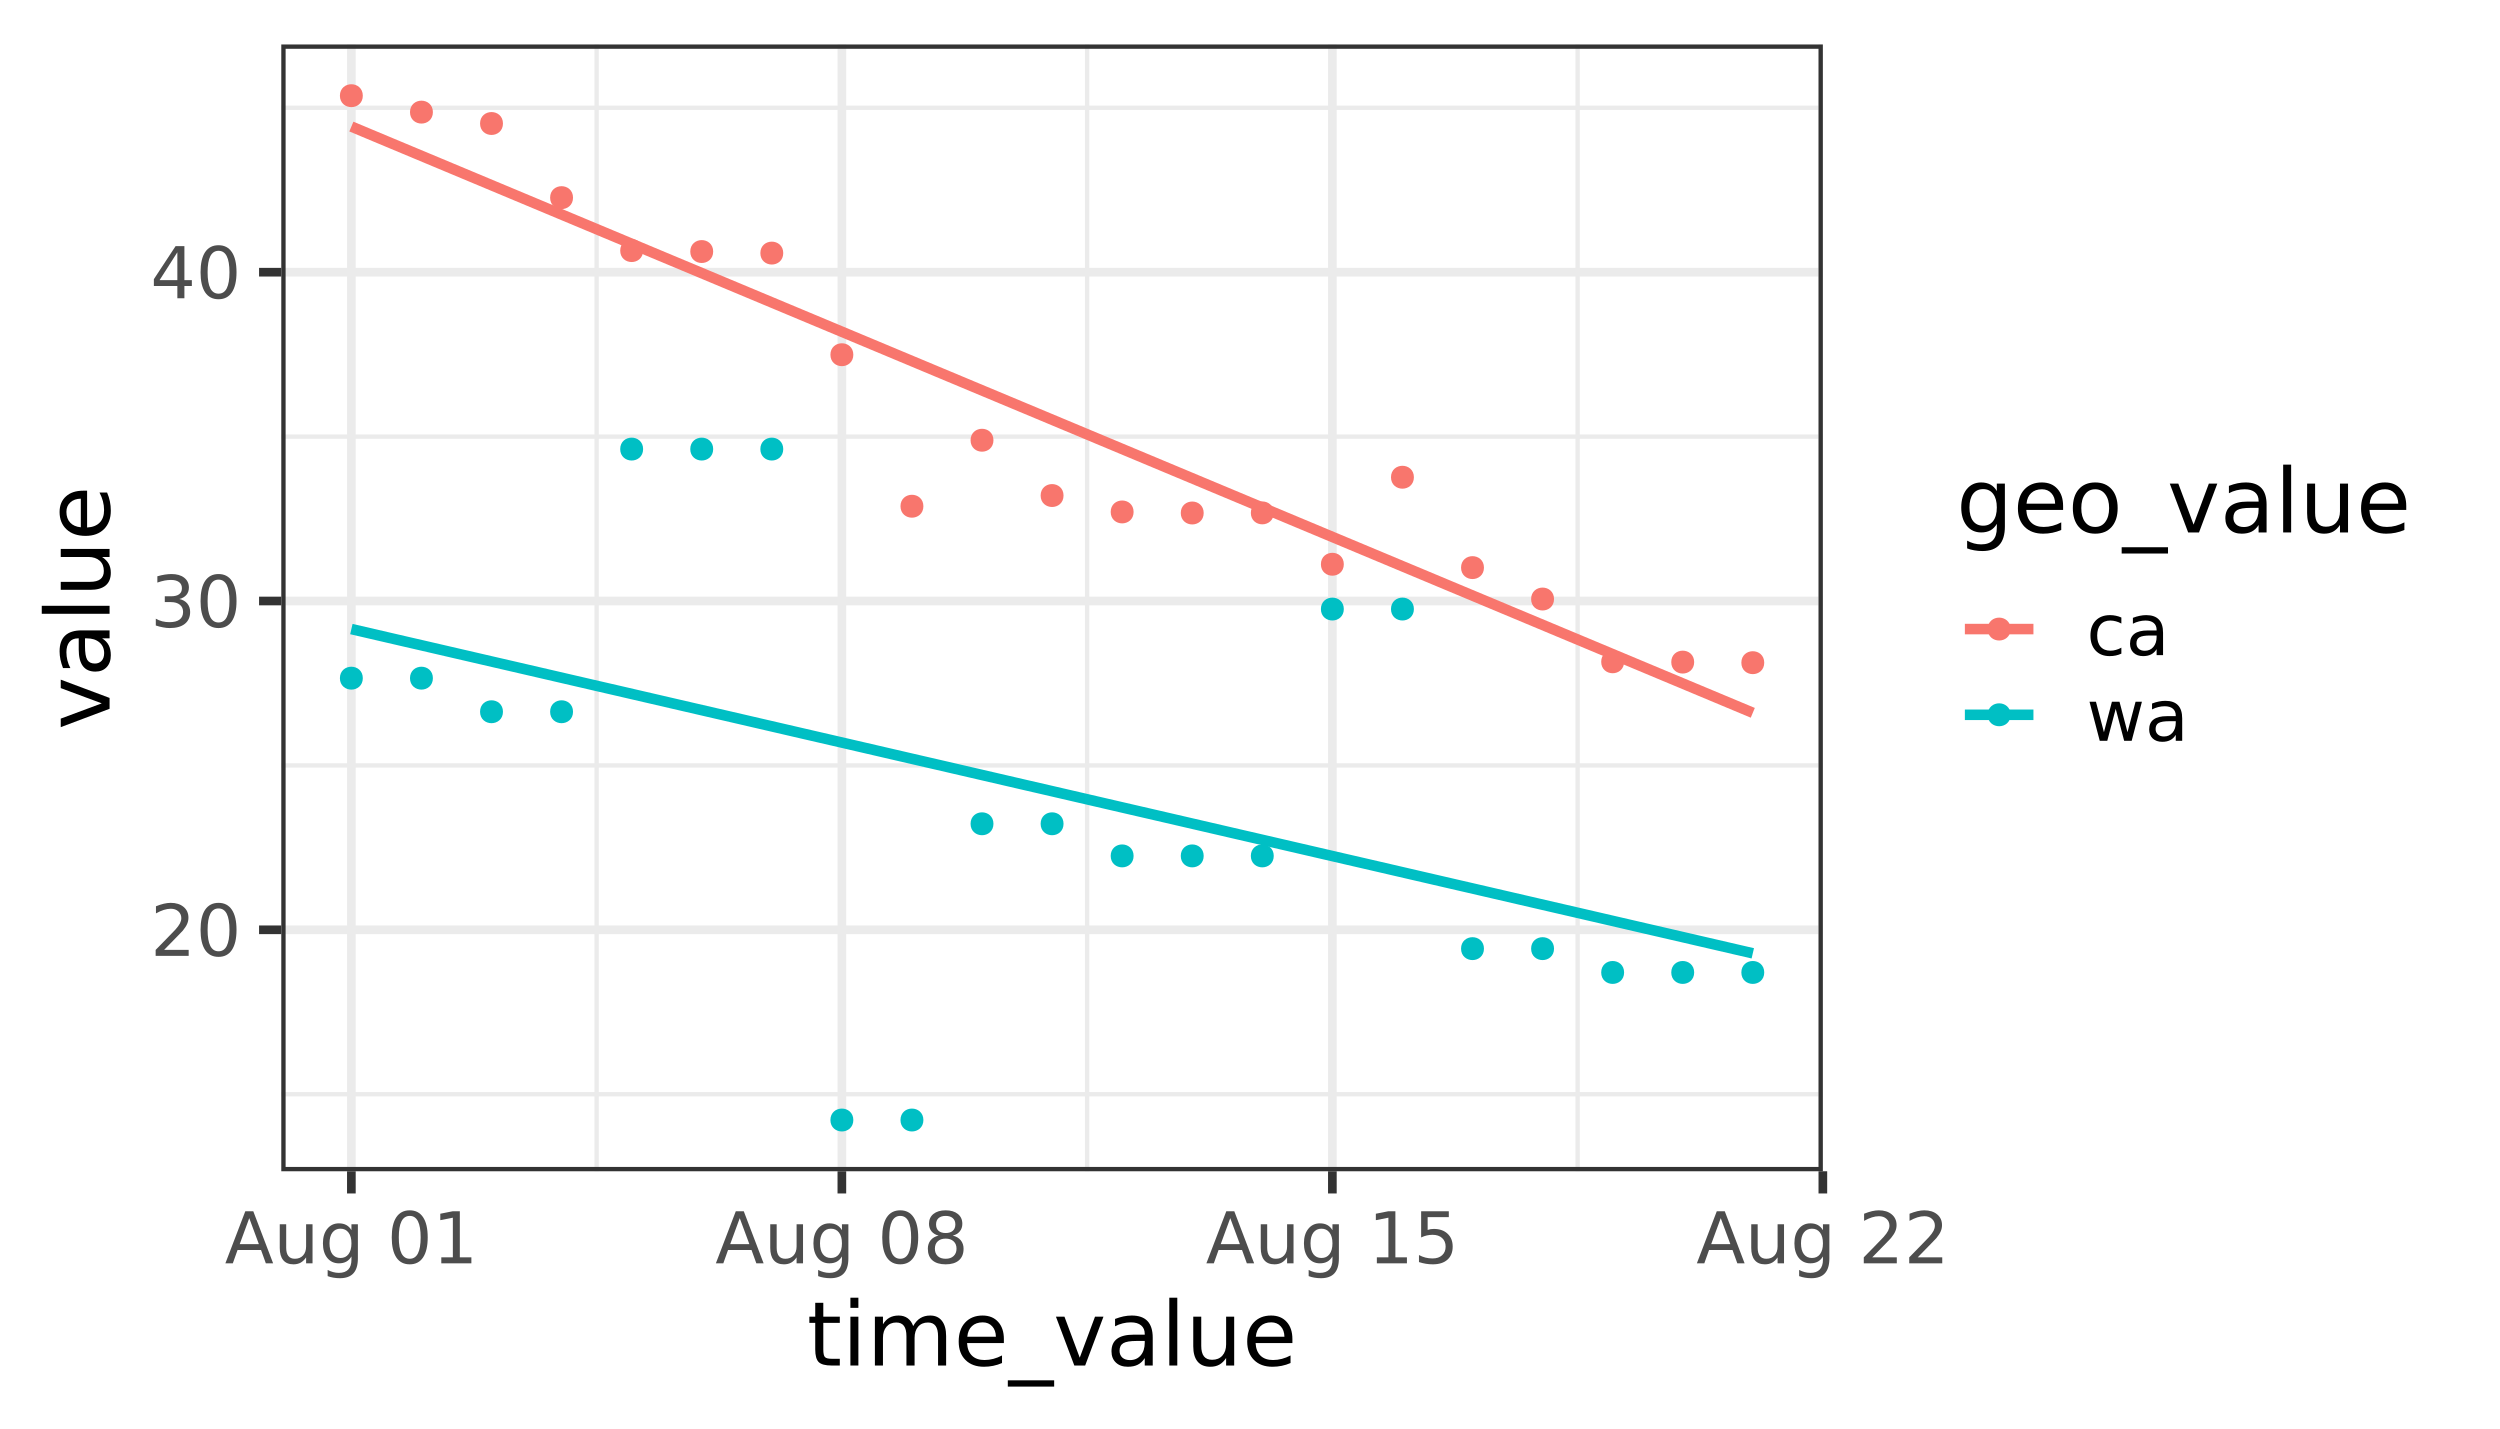 <?xml version="1.0" encoding="UTF-8"?>
<svg xmlns="http://www.w3.org/2000/svg" xmlns:xlink="http://www.w3.org/1999/xlink" width="504pt" height="288pt" viewBox="0 0 504 288" version="1.1">
<defs>
<g>
<symbol overflow="visible" id="glyph0-0">
<path style="stroke:none;" d="M 0.719 2.547 L 0.719 -10.156 L 7.922 -10.156 L 7.922 2.547 Z M 1.531 1.75 L 7.125 1.75 L 7.125 -9.344 L 1.531 -9.344 Z M 1.531 1.75 "/>
</symbol>
<symbol overflow="visible" id="glyph0-1">
<path style="stroke:none;" d="M 2.766 -1.203 L 7.719 -1.203 L 7.719 0 L 1.062 0 L 1.062 -1.203 C 1.594 -1.754 2.32 -2.5 3.25 -3.438 C 4.188 -4.383 4.773 -4.992 5.016 -5.266 C 5.473 -5.773 5.789 -6.207 5.969 -6.562 C 6.145 -6.914 6.234 -7.266 6.234 -7.609 C 6.234 -8.16 6.035 -8.613 5.641 -8.969 C 5.254 -9.32 4.75 -9.5 4.125 -9.5 C 3.676 -9.5 3.203 -9.422 2.703 -9.266 C 2.211 -9.109 1.688 -8.875 1.125 -8.562 L 1.125 -10 C 1.695 -10.227 2.227 -10.398 2.719 -10.516 C 3.219 -10.629 3.676 -10.688 4.094 -10.688 C 5.176 -10.688 6.039 -10.414 6.688 -9.875 C 7.344 -9.332 7.672 -8.609 7.672 -7.703 C 7.672 -7.266 7.586 -6.852 7.422 -6.469 C 7.266 -6.082 6.973 -5.625 6.547 -5.094 C 6.422 -4.957 6.047 -4.566 5.422 -3.922 C 4.797 -3.273 3.91 -2.367 2.766 -1.203 Z M 2.766 -1.203 "/>
</symbol>
<symbol overflow="visible" id="glyph0-2">
<path style="stroke:none;" d="M 4.578 -9.562 C 3.848 -9.562 3.297 -9.203 2.922 -8.484 C 2.555 -7.766 2.375 -6.68 2.375 -5.234 C 2.375 -3.797 2.555 -2.719 2.922 -2 C 3.297 -1.281 3.848 -0.922 4.578 -0.922 C 5.316 -0.922 5.867 -1.281 6.234 -2 C 6.598 -2.719 6.781 -3.797 6.781 -5.234 C 6.781 -6.68 6.598 -7.766 6.234 -8.484 C 5.867 -9.203 5.316 -9.562 4.578 -9.562 Z M 4.578 -10.688 C 5.754 -10.688 6.648 -10.223 7.266 -9.297 C 7.891 -8.367 8.203 -7.016 8.203 -5.234 C 8.203 -3.473 7.891 -2.125 7.266 -1.188 C 6.648 -0.258 5.754 0.203 4.578 0.203 C 3.398 0.203 2.5 -0.258 1.875 -1.188 C 1.258 -2.125 0.953 -3.473 0.953 -5.234 C 0.953 -7.016 1.258 -8.367 1.875 -9.297 C 2.5 -10.223 3.398 -10.688 4.578 -10.688 Z M 4.578 -10.688 "/>
</symbol>
<symbol overflow="visible" id="glyph0-3">
<path style="stroke:none;" d="M 5.844 -5.656 C 6.52 -5.508 7.051 -5.207 7.438 -4.75 C 7.82 -4.289 8.016 -3.723 8.016 -3.047 C 8.016 -2.016 7.656 -1.211 6.938 -0.641 C 6.227 -0.078 5.219 0.203 3.906 0.203 C 3.469 0.203 3.016 0.156 2.547 0.062 C 2.078 -0.02 1.594 -0.145 1.094 -0.312 L 1.094 -1.688 C 1.488 -1.457 1.922 -1.281 2.391 -1.156 C 2.859 -1.039 3.348 -0.984 3.859 -0.984 C 4.754 -0.984 5.43 -1.16 5.891 -1.516 C 6.359 -1.867 6.594 -2.379 6.594 -3.047 C 6.594 -3.672 6.375 -4.156 5.938 -4.5 C 5.508 -4.852 4.91 -5.031 4.141 -5.031 L 2.906 -5.031 L 2.906 -6.203 L 4.188 -6.203 C 4.883 -6.203 5.422 -6.336 5.797 -6.609 C 6.172 -6.891 6.359 -7.297 6.359 -7.828 C 6.359 -8.359 6.164 -8.77 5.781 -9.062 C 5.395 -9.352 4.848 -9.5 4.141 -9.5 C 3.742 -9.5 3.32 -9.457 2.875 -9.375 C 2.438 -9.289 1.945 -9.156 1.406 -8.969 L 1.406 -10.234 C 1.945 -10.391 2.453 -10.504 2.922 -10.578 C 3.398 -10.648 3.848 -10.688 4.266 -10.688 C 5.336 -10.688 6.188 -10.441 6.812 -9.953 C 7.445 -9.461 7.766 -8.801 7.766 -7.969 C 7.766 -7.383 7.598 -6.891 7.266 -6.484 C 6.93 -6.086 6.457 -5.812 5.844 -5.656 Z M 5.844 -5.656 "/>
</symbol>
<symbol overflow="visible" id="glyph0-4">
<path style="stroke:none;" d="M 5.438 -9.266 L 1.859 -3.656 L 5.438 -3.656 Z M 5.078 -10.5 L 6.859 -10.5 L 6.859 -3.656 L 8.359 -3.656 L 8.359 -2.469 L 6.859 -2.469 L 6.859 0 L 5.438 0 L 5.438 -2.469 L 0.703 -2.469 L 0.703 -3.844 Z M 5.078 -10.5 "/>
</symbol>
<symbol overflow="visible" id="glyph0-5">
<path style="stroke:none;" d="M 4.922 -9.109 L 3 -3.875 L 6.859 -3.875 Z M 4.125 -10.5 L 5.734 -10.5 L 9.734 0 L 8.266 0 L 7.297 -2.688 L 2.562 -2.688 L 1.609 0 L 0.109 0 Z M 4.125 -10.5 "/>
</symbol>
<symbol overflow="visible" id="glyph0-6">
<path style="stroke:none;" d="M 1.219 -3.109 L 1.219 -7.875 L 2.516 -7.875 L 2.516 -3.156 C 2.516 -2.414 2.66 -1.859 2.953 -1.484 C 3.242 -1.109 3.68 -0.922 4.266 -0.922 C 4.961 -0.922 5.516 -1.145 5.922 -1.594 C 6.328 -2.039 6.531 -2.645 6.531 -3.406 L 6.531 -7.875 L 7.828 -7.875 L 7.828 0 L 6.531 0 L 6.531 -1.203 C 6.219 -0.734 5.852 -0.379 5.438 -0.141 C 5.02 0.086 4.535 0.203 3.984 0.203 C 3.078 0.203 2.391 -0.078 1.922 -0.641 C 1.453 -1.203 1.219 -2.023 1.219 -3.109 Z M 1.219 -3.109 "/>
</symbol>
<symbol overflow="visible" id="glyph0-7">
<path style="stroke:none;" d="M 6.547 -4.031 C 6.547 -4.969 6.348 -5.691 5.953 -6.203 C 5.566 -6.723 5.023 -6.984 4.328 -6.984 C 3.641 -6.984 3.098 -6.723 2.703 -6.203 C 2.316 -5.691 2.125 -4.969 2.125 -4.031 C 2.125 -3.094 2.316 -2.363 2.703 -1.844 C 3.098 -1.332 3.641 -1.078 4.328 -1.078 C 5.023 -1.078 5.566 -1.332 5.953 -1.844 C 6.348 -2.363 6.547 -3.094 6.547 -4.031 Z M 7.844 -0.984 C 7.844 0.359 7.539 1.359 6.938 2.016 C 6.344 2.672 5.43 3 4.203 3 C 3.754 3 3.328 2.961 2.922 2.891 C 2.516 2.828 2.125 2.723 1.75 2.578 L 1.75 1.328 C 2.125 1.523 2.492 1.672 2.859 1.766 C 3.234 1.867 3.613 1.922 4 1.922 C 4.852 1.922 5.488 1.695 5.906 1.25 C 6.332 0.812 6.547 0.145 6.547 -0.75 L 6.547 -1.391 C 6.273 -0.922 5.93 -0.57 5.516 -0.344 C 5.098 -0.113 4.598 0 4.016 0 C 3.047 0 2.266 -0.363 1.672 -1.094 C 1.086 -1.832 0.797 -2.812 0.797 -4.031 C 0.797 -5.25 1.086 -6.223 1.672 -6.953 C 2.266 -7.691 3.047 -8.062 4.016 -8.062 C 4.598 -8.062 5.098 -7.945 5.516 -7.719 C 5.93 -7.488 6.273 -7.145 6.547 -6.688 L 6.547 -7.875 L 7.844 -7.875 Z M 7.844 -0.984 "/>
</symbol>
<symbol overflow="visible" id="glyph0-8">
<path style="stroke:none;" d=""/>
</symbol>
<symbol overflow="visible" id="glyph0-9">
<path style="stroke:none;" d="M 1.781 -1.203 L 4.109 -1.203 L 4.109 -9.203 L 1.578 -8.703 L 1.578 -10 L 4.094 -10.5 L 5.516 -10.5 L 5.516 -1.203 L 7.844 -1.203 L 7.844 0 L 1.781 0 Z M 1.781 -1.203 "/>
</symbol>
<symbol overflow="visible" id="glyph0-10">
<path style="stroke:none;" d="M 4.578 -4.984 C 3.898 -4.984 3.367 -4.801 2.984 -4.438 C 2.598 -4.082 2.406 -3.586 2.406 -2.953 C 2.406 -2.316 2.598 -1.816 2.984 -1.453 C 3.367 -1.098 3.898 -0.922 4.578 -0.922 C 5.254 -0.922 5.785 -1.102 6.172 -1.469 C 6.566 -1.832 6.766 -2.328 6.766 -2.953 C 6.766 -3.586 6.566 -4.082 6.172 -4.438 C 5.785 -4.801 5.254 -4.984 4.578 -4.984 Z M 3.156 -5.594 C 2.551 -5.738 2.078 -6.02 1.734 -6.438 C 1.391 -6.852 1.219 -7.363 1.219 -7.969 C 1.219 -8.812 1.516 -9.473 2.109 -9.953 C 2.711 -10.441 3.535 -10.688 4.578 -10.688 C 5.617 -10.688 6.438 -10.441 7.031 -9.953 C 7.633 -9.473 7.938 -8.812 7.938 -7.969 C 7.938 -7.363 7.766 -6.852 7.422 -6.438 C 7.086 -6.02 6.613 -5.738 6 -5.594 C 6.688 -5.438 7.223 -5.125 7.609 -4.656 C 7.992 -4.188 8.188 -3.617 8.188 -2.953 C 8.188 -1.93 7.875 -1.148 7.25 -0.609 C 6.625 -0.066 5.734 0.203 4.578 0.203 C 3.422 0.203 2.531 -0.066 1.906 -0.609 C 1.289 -1.148 0.984 -1.93 0.984 -2.953 C 0.984 -3.617 1.172 -4.188 1.547 -4.656 C 1.93 -5.125 2.469 -5.438 3.156 -5.594 Z M 2.641 -7.844 C 2.641 -7.289 2.805 -6.863 3.141 -6.562 C 3.484 -6.258 3.961 -6.109 4.578 -6.109 C 5.191 -6.109 5.672 -6.258 6.016 -6.562 C 6.359 -6.863 6.531 -7.289 6.531 -7.844 C 6.531 -8.383 6.359 -8.805 6.016 -9.109 C 5.672 -9.41 5.191 -9.562 4.578 -9.562 C 3.961 -9.562 3.484 -9.41 3.141 -9.109 C 2.805 -8.805 2.641 -8.383 2.641 -7.844 Z M 2.641 -7.844 "/>
</symbol>
<symbol overflow="visible" id="glyph0-11">
<path style="stroke:none;" d="M 1.547 -10.5 L 7.125 -10.5 L 7.125 -9.312 L 2.859 -9.312 L 2.859 -6.734 C 3.066 -6.805 3.27 -6.859 3.469 -6.891 C 3.676 -6.922 3.883 -6.938 4.094 -6.938 C 5.27 -6.938 6.195 -6.613 6.875 -5.969 C 7.562 -5.332 7.906 -4.469 7.906 -3.375 C 7.906 -2.238 7.551 -1.359 6.844 -0.734 C 6.145 -0.109 5.156 0.203 3.875 0.203 C 3.438 0.203 2.988 0.164 2.531 0.094 C 2.07 0.02 1.598 -0.094 1.109 -0.25 L 1.109 -1.672 C 1.535 -1.441 1.973 -1.27 2.422 -1.156 C 2.867 -1.039 3.344 -0.984 3.844 -0.984 C 4.656 -0.984 5.297 -1.195 5.766 -1.625 C 6.242 -2.051 6.484 -2.633 6.484 -3.375 C 6.484 -4.102 6.242 -4.68 5.766 -5.109 C 5.297 -5.535 4.656 -5.75 3.844 -5.75 C 3.469 -5.75 3.086 -5.707 2.703 -5.625 C 2.328 -5.539 1.941 -5.406 1.547 -5.219 Z M 1.547 -10.5 "/>
</symbol>
<symbol overflow="visible" id="glyph0-12">
<path style="stroke:none;" d="M 7.031 -7.578 L 7.031 -6.359 C 6.664 -6.566 6.297 -6.719 5.922 -6.812 C 5.555 -6.914 5.188 -6.969 4.812 -6.969 C 3.969 -6.969 3.312 -6.703 2.844 -6.172 C 2.383 -5.641 2.156 -4.895 2.156 -3.938 C 2.156 -2.969 2.383 -2.219 2.844 -1.688 C 3.312 -1.156 3.969 -0.891 4.812 -0.891 C 5.188 -0.891 5.555 -0.941 5.922 -1.047 C 6.297 -1.148 6.664 -1.301 7.031 -1.5 L 7.031 -0.297 C 6.664 -0.129 6.289 -0.004 5.906 0.078 C 5.52 0.16 5.109 0.203 4.672 0.203 C 3.484 0.203 2.539 -0.164 1.844 -0.906 C 1.145 -1.656 0.797 -2.664 0.797 -3.938 C 0.797 -5.219 1.145 -6.223 1.844 -6.953 C 2.551 -7.691 3.52 -8.062 4.75 -8.062 C 5.156 -8.062 5.547 -8.02 5.922 -7.938 C 6.305 -7.863 6.676 -7.742 7.031 -7.578 Z M 7.031 -7.578 "/>
</symbol>
<symbol overflow="visible" id="glyph0-13">
<path style="stroke:none;" d="M 4.938 -3.953 C 3.895 -3.953 3.172 -3.832 2.766 -3.594 C 2.359 -3.363 2.156 -2.957 2.156 -2.375 C 2.156 -1.914 2.305 -1.551 2.609 -1.281 C 2.91 -1.008 3.32 -0.875 3.844 -0.875 C 4.562 -0.875 5.133 -1.129 5.562 -1.641 C 6 -2.148 6.219 -2.828 6.219 -3.672 L 6.219 -3.953 Z M 7.516 -4.5 L 7.516 0 L 6.219 0 L 6.219 -1.203 C 5.926 -0.723 5.555 -0.367 5.109 -0.141 C 4.672 0.086 4.133 0.203 3.5 0.203 C 2.695 0.203 2.055 -0.02 1.578 -0.469 C 1.098 -0.926 0.859 -1.535 0.859 -2.297 C 0.859 -3.18 1.156 -3.848 1.75 -4.297 C 2.344 -4.742 3.227 -4.969 4.406 -4.969 L 6.219 -4.969 L 6.219 -5.094 C 6.219 -5.695 6.02 -6.16 5.625 -6.484 C 5.238 -6.805 4.691 -6.969 3.984 -6.969 C 3.535 -6.969 3.098 -6.91 2.672 -6.797 C 2.242 -6.691 1.832 -6.535 1.438 -6.328 L 1.438 -7.516 C 1.914 -7.703 2.375 -7.836 2.812 -7.922 C 3.258 -8.016 3.695 -8.062 4.125 -8.062 C 5.258 -8.062 6.109 -7.766 6.672 -7.172 C 7.234 -6.586 7.516 -5.695 7.516 -4.5 Z M 7.516 -4.5 "/>
</symbol>
<symbol overflow="visible" id="glyph0-14">
<path style="stroke:none;" d="M 0.609 -7.875 L 1.906 -7.875 L 3.516 -1.734 L 5.125 -7.875 L 6.656 -7.875 L 8.266 -1.734 L 9.891 -7.875 L 11.172 -7.875 L 9.109 0 L 7.594 0 L 5.891 -6.453 L 4.188 0 L 2.672 0 Z M 0.609 -7.875 "/>
</symbol>
<symbol overflow="visible" id="glyph1-0">
<path style="stroke:none;" d="M 0.891 3.188 L 0.891 -12.688 L 9.891 -12.688 L 9.891 3.188 Z M 1.906 2.188 L 8.891 2.188 L 8.891 -11.688 L 1.906 -11.688 Z M 1.906 2.188 "/>
</symbol>
<symbol overflow="visible" id="glyph1-1">
<path style="stroke:none;" d="M 3.297 -12.641 L 3.297 -9.844 L 6.625 -9.844 L 6.625 -8.594 L 3.297 -8.594 L 3.297 -3.25 C 3.297 -2.445 3.406 -1.93 3.625 -1.703 C 3.844 -1.473 4.289 -1.359 4.969 -1.359 L 6.625 -1.359 L 6.625 0 L 4.969 0 C 3.719 0 2.852 -0.227 2.375 -0.688 C 1.906 -1.156 1.672 -2.008 1.672 -3.25 L 1.672 -8.594 L 0.484 -8.594 L 0.484 -9.844 L 1.672 -9.844 L 1.672 -12.641 Z M 3.297 -12.641 "/>
</symbol>
<symbol overflow="visible" id="glyph1-2">
<path style="stroke:none;" d="M 1.703 -9.844 L 3.312 -9.844 L 3.312 0 L 1.703 0 Z M 1.703 -13.672 L 3.312 -13.672 L 3.312 -11.625 L 1.703 -11.625 Z M 1.703 -13.672 "/>
</symbol>
<symbol overflow="visible" id="glyph1-3">
<path style="stroke:none;" d="M 9.359 -7.953 C 9.766 -8.68 10.25 -9.219 10.812 -9.562 C 11.375 -9.906 12.035 -10.078 12.797 -10.078 C 13.816 -10.078 14.602 -9.719 15.156 -9 C 15.719 -8.281 16 -7.258 16 -5.938 L 16 0 L 14.375 0 L 14.375 -5.891 C 14.375 -6.828 14.207 -7.523 13.875 -7.984 C 13.539 -8.441 13.031 -8.672 12.344 -8.672 C 11.508 -8.672 10.848 -8.391 10.359 -7.828 C 9.879 -7.273 9.641 -6.52 9.641 -5.562 L 9.641 0 L 8 0 L 8 -5.891 C 8 -6.836 7.832 -7.535 7.5 -7.984 C 7.164 -8.441 6.648 -8.672 5.953 -8.672 C 5.129 -8.672 4.473 -8.391 3.984 -7.828 C 3.504 -7.273 3.266 -6.52 3.266 -5.562 L 3.266 0 L 1.641 0 L 1.641 -9.844 L 3.266 -9.844 L 3.266 -8.312 C 3.629 -8.914 4.066 -9.359 4.578 -9.641 C 5.098 -9.93 5.711 -10.078 6.422 -10.078 C 7.141 -10.078 7.75 -9.895 8.25 -9.531 C 8.75 -9.164 9.117 -8.641 9.359 -7.953 Z M 9.359 -7.953 "/>
</symbol>
<symbol overflow="visible" id="glyph1-4">
<path style="stroke:none;" d="M 10.109 -5.328 L 10.109 -4.531 L 2.688 -4.531 C 2.75 -3.414 3.082 -2.566 3.688 -1.984 C 4.289 -1.398 5.129 -1.109 6.203 -1.109 C 6.816 -1.109 7.414 -1.188 8 -1.344 C 8.582 -1.5 9.16 -1.727 9.734 -2.031 L 9.734 -0.5 C 9.16 -0.25 8.566 -0.062 7.953 0.062 C 7.348 0.188 6.727 0.25 6.094 0.25 C 4.531 0.25 3.289 -0.203 2.375 -1.109 C 1.457 -2.023 1 -3.266 1 -4.828 C 1 -6.441 1.43 -7.719 2.297 -8.656 C 3.172 -9.602 4.344 -10.078 5.812 -10.078 C 7.145 -10.078 8.191 -9.648 8.953 -8.797 C 9.723 -7.953 10.109 -6.797 10.109 -5.328 Z M 8.5 -5.797 C 8.488 -6.68 8.238 -7.383 7.75 -7.906 C 7.27 -8.438 6.633 -8.703 5.844 -8.703 C 4.938 -8.703 4.211 -8.445 3.672 -7.938 C 3.129 -7.438 2.816 -6.723 2.734 -5.797 Z M 8.5 -5.797 "/>
</symbol>
<symbol overflow="visible" id="glyph1-5">
<path style="stroke:none;" d="M 9.172 2.984 L 9.172 4.25 L -0.172 4.25 L -0.172 2.984 Z M 9.172 2.984 "/>
</symbol>
<symbol overflow="visible" id="glyph1-6">
<path style="stroke:none;" d="M 0.531 -9.844 L 2.25 -9.844 L 5.328 -1.578 L 8.406 -9.844 L 10.109 -9.844 L 6.422 0 L 4.234 0 Z M 0.531 -9.844 "/>
</symbol>
<symbol overflow="visible" id="glyph1-7">
<path style="stroke:none;" d="M 6.172 -4.953 C 4.859 -4.953 3.953 -4.801 3.453 -4.5 C 2.953 -4.195 2.703 -3.688 2.703 -2.969 C 2.703 -2.395 2.891 -1.938 3.266 -1.594 C 3.641 -1.258 4.156 -1.094 4.812 -1.094 C 5.707 -1.094 6.426 -1.41 6.969 -2.047 C 7.508 -2.68 7.781 -3.531 7.781 -4.594 L 7.781 -4.953 Z M 9.391 -5.609 L 9.391 0 L 7.781 0 L 7.781 -1.5 C 7.406 -0.895 6.941 -0.453 6.391 -0.172 C 5.848 0.109 5.176 0.25 4.375 0.25 C 3.363 0.25 2.562 -0.031 1.969 -0.594 C 1.375 -1.156 1.078 -1.91 1.078 -2.859 C 1.078 -3.973 1.445 -4.812 2.188 -5.375 C 2.938 -5.938 4.047 -6.219 5.516 -6.219 L 7.781 -6.219 L 7.781 -6.375 C 7.781 -7.113 7.535 -7.688 7.047 -8.094 C 6.555 -8.5 5.867 -8.703 4.984 -8.703 C 4.422 -8.703 3.875 -8.633 3.344 -8.5 C 2.812 -8.375 2.297 -8.176 1.797 -7.906 L 1.797 -9.391 C 2.391 -9.617 2.961 -9.789 3.516 -9.906 C 4.078 -10.02 4.625 -10.078 5.156 -10.078 C 6.57 -10.078 7.629 -9.707 8.328 -8.969 C 9.035 -8.227 9.391 -7.109 9.391 -5.609 Z M 9.391 -5.609 "/>
</symbol>
<symbol overflow="visible" id="glyph1-8">
<path style="stroke:none;" d="M 1.703 -13.672 L 3.312 -13.672 L 3.312 0 L 1.703 0 Z M 1.703 -13.672 "/>
</symbol>
<symbol overflow="visible" id="glyph1-9">
<path style="stroke:none;" d="M 1.531 -3.891 L 1.531 -9.844 L 3.141 -9.844 L 3.141 -3.953 C 3.141 -3.016 3.32 -2.312 3.688 -1.844 C 4.051 -1.383 4.598 -1.156 5.328 -1.156 C 6.203 -1.156 6.891 -1.43 7.391 -1.984 C 7.898 -2.547 8.156 -3.305 8.156 -4.266 L 8.156 -9.844 L 9.781 -9.844 L 9.781 0 L 8.156 0 L 8.156 -1.516 C 7.758 -0.91 7.301 -0.461 6.781 -0.172 C 6.27 0.109 5.672 0.25 4.984 0.25 C 3.848 0.25 2.988 -0.098 2.406 -0.797 C 1.82 -1.504 1.531 -2.535 1.531 -3.891 Z M 1.531 -3.891 "/>
</symbol>
<symbol overflow="visible" id="glyph1-10">
<path style="stroke:none;" d="M 8.172 -5.031 C 8.172 -6.207 7.926 -7.117 7.438 -7.766 C 6.957 -8.41 6.285 -8.734 5.422 -8.734 C 4.547 -8.734 3.863 -8.41 3.375 -7.766 C 2.895 -7.117 2.656 -6.207 2.656 -5.031 C 2.656 -3.863 2.895 -2.957 3.375 -2.312 C 3.863 -1.676 4.547 -1.359 5.422 -1.359 C 6.285 -1.359 6.957 -1.676 7.438 -2.312 C 7.926 -2.957 8.172 -3.863 8.172 -5.031 Z M 9.797 -1.219 C 9.797 0.457 9.422 1.703 8.672 2.516 C 7.93 3.336 6.789 3.75 5.25 3.75 C 4.688 3.75 4.148 3.703 3.641 3.609 C 3.141 3.523 2.656 3.395 2.188 3.219 L 2.188 1.656 C 2.656 1.914 3.117 2.102 3.578 2.219 C 4.047 2.344 4.52 2.406 5 2.406 C 6.062 2.406 6.852 2.129 7.375 1.578 C 7.906 1.023 8.172 0.188 8.172 -0.938 L 8.172 -1.734 C 7.836 -1.148 7.41 -0.711 6.891 -0.422 C 6.367 -0.141 5.742 0 5.016 0 C 3.805 0 2.832 -0.457 2.094 -1.375 C 1.363 -2.301 1 -3.52 1 -5.031 C 1 -6.562 1.363 -7.785 2.094 -8.703 C 2.832 -9.617 3.805 -10.078 5.016 -10.078 C 5.742 -10.078 6.367 -9.93 6.891 -9.641 C 7.41 -9.359 7.836 -8.926 8.172 -8.344 L 8.172 -9.844 L 9.797 -9.844 Z M 9.797 -1.219 "/>
</symbol>
<symbol overflow="visible" id="glyph1-11">
<path style="stroke:none;" d="M 5.516 -8.703 C 4.641 -8.703 3.953 -8.363 3.453 -7.688 C 2.953 -7.02 2.703 -6.094 2.703 -4.906 C 2.703 -3.727 2.953 -2.801 3.453 -2.125 C 3.953 -1.445 4.641 -1.109 5.516 -1.109 C 6.367 -1.109 7.047 -1.445 7.547 -2.125 C 8.055 -2.812 8.312 -3.738 8.312 -4.906 C 8.312 -6.07 8.055 -6.992 7.547 -7.672 C 7.047 -8.359 6.367 -8.703 5.516 -8.703 Z M 5.516 -10.078 C 6.922 -10.078 8.023 -9.617 8.828 -8.703 C 9.629 -7.797 10.031 -6.531 10.031 -4.906 C 10.031 -3.301 9.629 -2.039 8.828 -1.125 C 8.023 -0.207 6.922 0.25 5.516 0.25 C 4.098 0.25 2.988 -0.207 2.188 -1.125 C 1.395 -2.039 1 -3.301 1 -4.906 C 1 -6.531 1.395 -7.797 2.188 -8.703 C 2.988 -9.617 4.098 -10.078 5.516 -10.078 Z M 5.516 -10.078 "/>
</symbol>
<symbol overflow="visible" id="glyph2-0">
<path style="stroke:none;" d="M 3.188 -0.891 L -12.688 -0.891 L -12.688 -9.891 L 3.188 -9.891 Z M 2.188 -1.906 L 2.188 -8.891 L -11.688 -8.891 L -11.688 -1.906 Z M 2.188 -1.906 "/>
</symbol>
<symbol overflow="visible" id="glyph2-1">
<path style="stroke:none;" d="M -9.844 -0.531 L -9.844 -2.25 L -1.578 -5.328 L -9.844 -8.406 L -9.844 -10.109 L 0 -6.422 L 0 -4.234 Z M -9.844 -0.531 "/>
</symbol>
<symbol overflow="visible" id="glyph2-2">
<path style="stroke:none;" d="M -4.953 -6.172 C -4.953 -4.859 -4.801 -3.953 -4.5 -3.453 C -4.195 -2.953 -3.688 -2.703 -2.969 -2.703 C -2.395 -2.703 -1.938 -2.891 -1.594 -3.266 C -1.258 -3.641 -1.094 -4.156 -1.094 -4.812 C -1.094 -5.707 -1.41 -6.426 -2.047 -6.969 C -2.68 -7.508 -3.531 -7.781 -4.594 -7.781 L -4.953 -7.781 Z M -5.609 -9.391 L 0 -9.391 L 0 -7.781 L -1.5 -7.781 C -0.895 -7.406 -0.453 -6.941 -0.172 -6.391 C 0.109 -5.848 0.25 -5.176 0.25 -4.375 C 0.25 -3.363 -0.031 -2.562 -0.594 -1.969 C -1.156 -1.375 -1.91 -1.078 -2.859 -1.078 C -3.973 -1.078 -4.812 -1.445 -5.375 -2.188 C -5.938 -2.938 -6.219 -4.047 -6.219 -5.516 L -6.219 -7.781 L -6.375 -7.781 C -7.113 -7.781 -7.688 -7.535 -8.094 -7.047 C -8.5 -6.555 -8.703 -5.867 -8.703 -4.984 C -8.703 -4.422 -8.633 -3.875 -8.5 -3.344 C -8.375 -2.812 -8.176 -2.297 -7.906 -1.797 L -9.391 -1.797 C -9.617 -2.391 -9.789 -2.961 -9.906 -3.516 C -10.02 -4.078 -10.078 -4.625 -10.078 -5.156 C -10.078 -6.57 -9.707 -7.629 -8.969 -8.328 C -8.227 -9.035 -7.109 -9.391 -5.609 -9.391 Z M -5.609 -9.391 "/>
</symbol>
<symbol overflow="visible" id="glyph2-3">
<path style="stroke:none;" d="M -13.672 -1.703 L -13.672 -3.312 L 0 -3.312 L 0 -1.703 Z M -13.672 -1.703 "/>
</symbol>
<symbol overflow="visible" id="glyph2-4">
<path style="stroke:none;" d="M -3.891 -1.531 L -9.844 -1.531 L -9.844 -3.141 L -3.953 -3.141 C -3.016 -3.141 -2.312 -3.32 -1.844 -3.688 C -1.383 -4.051 -1.156 -4.598 -1.156 -5.328 C -1.156 -6.203 -1.43 -6.891 -1.984 -7.391 C -2.547 -7.898 -3.305 -8.156 -4.266 -8.156 L -9.844 -8.156 L -9.844 -9.781 L 0 -9.781 L 0 -8.156 L -1.516 -8.156 C -0.91 -7.758 -0.461 -7.301 -0.172 -6.781 C 0.109 -6.27 0.25 -5.672 0.25 -4.984 C 0.25 -3.848 -0.098 -2.988 -0.797 -2.406 C -1.504 -1.82 -2.535 -1.531 -3.891 -1.531 Z M -3.891 -1.531 "/>
</symbol>
<symbol overflow="visible" id="glyph2-5">
<path style="stroke:none;" d="M -5.328 -10.109 L -4.531 -10.109 L -4.531 -2.688 C -3.414 -2.75 -2.566 -3.082 -1.984 -3.688 C -1.398 -4.289 -1.109 -5.129 -1.109 -6.203 C -1.109 -6.816 -1.188 -7.414 -1.344 -8 C -1.5 -8.582 -1.727 -9.16 -2.031 -9.734 L -0.5 -9.734 C -0.25 -9.16 -0.062 -8.566 0.062 -7.953 C 0.188 -7.348 0.25 -6.727 0.25 -6.094 C 0.25 -4.531 -0.203 -3.289 -1.109 -2.375 C -2.023 -1.457 -3.266 -1 -4.828 -1 C -6.441 -1 -7.719 -1.43 -8.656 -2.297 C -9.602 -3.172 -10.078 -4.344 -10.078 -5.812 C -10.078 -7.145 -9.648 -8.191 -8.797 -8.953 C -7.953 -9.723 -6.797 -10.109 -5.328 -10.109 Z M -5.797 -8.5 C -6.68 -8.488 -7.383 -8.238 -7.906 -7.75 C -8.438 -7.27 -8.703 -6.633 -8.703 -5.844 C -8.703 -4.938 -8.445 -4.211 -7.938 -3.672 C -7.438 -3.129 -6.723 -2.816 -5.797 -2.734 Z M -5.797 -8.5 "/>
</symbol>
</g>
<clipPath id="clip1">
  <path d="M 56.707 8.965 L 367.488 8.965 L 367.488 236.121 L 56.707 236.121 Z M 56.707 8.965 "/>
</clipPath>
<clipPath id="clip2">
  <path d="M 56.707 220 L 367.488 220 L 367.488 222 L 56.707 222 Z M 56.707 220 "/>
</clipPath>
<clipPath id="clip3">
  <path d="M 56.707 153 L 367.488 153 L 367.488 155 L 56.707 155 Z M 56.707 153 "/>
</clipPath>
<clipPath id="clip4">
  <path d="M 56.707 87 L 367.488 87 L 367.488 89 L 56.707 89 Z M 56.707 87 "/>
</clipPath>
<clipPath id="clip5">
  <path d="M 56.707 21 L 367.488 21 L 367.488 23 L 56.707 23 Z M 56.707 21 "/>
</clipPath>
<clipPath id="clip6">
  <path d="M 119 8.965 L 121 8.965 L 121 236.121 L 119 236.121 Z M 119 8.965 "/>
</clipPath>
<clipPath id="clip7">
  <path d="M 218 8.965 L 220 8.965 L 220 236.121 L 218 236.121 Z M 218 8.965 "/>
</clipPath>
<clipPath id="clip8">
  <path d="M 317 8.965 L 319 8.965 L 319 236.121 L 317 236.121 Z M 317 8.965 "/>
</clipPath>
<clipPath id="clip9">
  <path d="M 56.707 186 L 367.488 186 L 367.488 189 L 56.707 189 Z M 56.707 186 "/>
</clipPath>
<clipPath id="clip10">
  <path d="M 56.707 120 L 367.488 120 L 367.488 123 L 56.707 123 Z M 56.707 120 "/>
</clipPath>
<clipPath id="clip11">
  <path d="M 56.707 54 L 367.488 54 L 367.488 56 L 56.707 56 Z M 56.707 54 "/>
</clipPath>
<clipPath id="clip12">
  <path d="M 69 8.965 L 72 8.965 L 72 236.121 L 69 236.121 Z M 69 8.965 "/>
</clipPath>
<clipPath id="clip13">
  <path d="M 168 8.965 L 171 8.965 L 171 236.121 L 168 236.121 Z M 168 8.965 "/>
</clipPath>
<clipPath id="clip14">
  <path d="M 267 8.965 L 270 8.965 L 270 236.121 L 267 236.121 Z M 267 8.965 "/>
</clipPath>
<clipPath id="clip15">
  <path d="M 366 8.965 L 367.488 8.965 L 367.488 236.121 L 366 236.121 Z M 366 8.965 "/>
</clipPath>
<clipPath id="clip16">
  <path d="M 56.707 8.965 L 367.488 8.965 L 367.488 236.121 L 56.707 236.121 Z M 56.707 8.965 "/>
</clipPath>
</defs>
<g id="surface2054">
<rect x="0" y="0" width="504" height="288" style="fill:rgb(100%,100%,100%);fill-opacity:1;stroke:none;"/>
<rect x="0" y="0" width="504" height="288" style="fill:rgb(100%,100%,100%);fill-opacity:1;stroke:none;"/>
<path style="fill:none;stroke-width:1.746;stroke-linecap:round;stroke-linejoin:round;stroke:rgb(100%,100%,100%);stroke-opacity:1;stroke-miterlimit:10;" d="M 0 288 L 504 288 L 504 0 L 0 0 Z M 0 288 "/>
<g clip-path="url(#clip1)" clip-rule="nonzero">
<path style=" stroke:none;fill-rule:nonzero;fill:rgb(100%,100%,100%);fill-opacity:1;" d="M 56.707 236.121 L 367.488 236.121 L 367.488 8.965 L 56.707 8.965 Z M 56.707 236.121 "/>
</g>
<g clip-path="url(#clip2)" clip-rule="nonzero">
<path style="fill:none;stroke-width:0.873;stroke-linecap:butt;stroke-linejoin:round;stroke:rgb(92.157%,92.157%,92.157%);stroke-opacity:1;stroke-miterlimit:10;" d="M 56.707 220.598 L 367.488 220.598 "/>
</g>
<g clip-path="url(#clip3)" clip-rule="nonzero">
<path style="fill:none;stroke-width:0.873;stroke-linecap:butt;stroke-linejoin:round;stroke:rgb(92.157%,92.157%,92.157%);stroke-opacity:1;stroke-miterlimit:10;" d="M 56.707 154.309 L 367.488 154.309 "/>
</g>
<g clip-path="url(#clip4)" clip-rule="nonzero">
<path style="fill:none;stroke-width:0.873;stroke-linecap:butt;stroke-linejoin:round;stroke:rgb(92.157%,92.157%,92.157%);stroke-opacity:1;stroke-miterlimit:10;" d="M 56.707 88.02 L 367.488 88.02 "/>
</g>
<g clip-path="url(#clip5)" clip-rule="nonzero">
<path style="fill:none;stroke-width:0.873;stroke-linecap:butt;stroke-linejoin:round;stroke:rgb(92.157%,92.157%,92.157%);stroke-opacity:1;stroke-miterlimit:10;" d="M 56.707 21.73 L 367.488 21.73 "/>
</g>
<g clip-path="url(#clip6)" clip-rule="nonzero">
<path style="fill:none;stroke-width:0.873;stroke-linecap:butt;stroke-linejoin:round;stroke:rgb(92.157%,92.157%,92.157%);stroke-opacity:1;stroke-miterlimit:10;" d="M 120.277 236.121 L 120.277 8.965 "/>
</g>
<g clip-path="url(#clip7)" clip-rule="nonzero">
<path style="fill:none;stroke-width:0.873;stroke-linecap:butt;stroke-linejoin:round;stroke:rgb(92.157%,92.157%,92.157%);stroke-opacity:1;stroke-miterlimit:10;" d="M 219.164 236.121 L 219.164 8.965 "/>
</g>
<g clip-path="url(#clip8)" clip-rule="nonzero">
<path style="fill:none;stroke-width:0.873;stroke-linecap:butt;stroke-linejoin:round;stroke:rgb(92.157%,92.157%,92.157%);stroke-opacity:1;stroke-miterlimit:10;" d="M 318.047 236.121 L 318.047 8.965 "/>
</g>
<g clip-path="url(#clip9)" clip-rule="nonzero">
<path style="fill:none;stroke-width:1.746;stroke-linecap:butt;stroke-linejoin:round;stroke:rgb(92.157%,92.157%,92.157%);stroke-opacity:1;stroke-miterlimit:10;" d="M 56.707 187.453 L 367.488 187.453 "/>
</g>
<g clip-path="url(#clip10)" clip-rule="nonzero">
<path style="fill:none;stroke-width:1.746;stroke-linecap:butt;stroke-linejoin:round;stroke:rgb(92.157%,92.157%,92.157%);stroke-opacity:1;stroke-miterlimit:10;" d="M 56.707 121.164 L 367.488 121.164 "/>
</g>
<g clip-path="url(#clip11)" clip-rule="nonzero">
<path style="fill:none;stroke-width:1.746;stroke-linecap:butt;stroke-linejoin:round;stroke:rgb(92.157%,92.157%,92.157%);stroke-opacity:1;stroke-miterlimit:10;" d="M 56.707 54.875 L 367.488 54.875 "/>
</g>
<g clip-path="url(#clip12)" clip-rule="nonzero">
<path style="fill:none;stroke-width:1.746;stroke-linecap:butt;stroke-linejoin:round;stroke:rgb(92.157%,92.157%,92.157%);stroke-opacity:1;stroke-miterlimit:10;" d="M 70.836 236.121 L 70.836 8.965 "/>
</g>
<g clip-path="url(#clip13)" clip-rule="nonzero">
<path style="fill:none;stroke-width:1.746;stroke-linecap:butt;stroke-linejoin:round;stroke:rgb(92.157%,92.157%,92.157%);stroke-opacity:1;stroke-miterlimit:10;" d="M 169.719 236.121 L 169.719 8.965 "/>
</g>
<g clip-path="url(#clip14)" clip-rule="nonzero">
<path style="fill:none;stroke-width:1.746;stroke-linecap:butt;stroke-linejoin:round;stroke:rgb(92.157%,92.157%,92.157%);stroke-opacity:1;stroke-miterlimit:10;" d="M 268.605 236.121 L 268.605 8.965 "/>
</g>
<g clip-path="url(#clip15)" clip-rule="nonzero">
<path style="fill:none;stroke-width:1.746;stroke-linecap:butt;stroke-linejoin:round;stroke:rgb(92.157%,92.157%,92.157%);stroke-opacity:1;stroke-miterlimit:10;" d="M 367.488 236.121 L 367.488 8.965 "/>
</g>
<path style="fill-rule:nonzero;fill:rgb(97.255%,46.275%,42.745%);fill-opacity:1;stroke-width:0.709;stroke-linecap:round;stroke-linejoin:round;stroke:rgb(97.255%,46.275%,42.745%);stroke-opacity:1;stroke-miterlimit:10;" d="M 72.789 19.293 C 72.789 21.898 68.879 21.898 68.879 19.293 C 68.879 16.684 72.789 16.684 72.789 19.293 "/>
<path style="fill-rule:nonzero;fill:rgb(0%,74.902%,76.863%);fill-opacity:1;stroke-width:0.709;stroke-linecap:round;stroke-linejoin:round;stroke:rgb(0%,74.902%,76.863%);stroke-opacity:1;stroke-miterlimit:10;" d="M 72.789 136.719 C 72.789 139.324 68.879 139.324 68.879 136.719 C 68.879 134.113 72.789 134.113 72.789 136.719 "/>
<path style="fill-rule:nonzero;fill:rgb(97.255%,46.275%,42.745%);fill-opacity:1;stroke-width:0.709;stroke-linecap:round;stroke-linejoin:round;stroke:rgb(97.255%,46.275%,42.745%);stroke-opacity:1;stroke-miterlimit:10;" d="M 86.918 22.605 C 86.918 25.211 83.008 25.211 83.008 22.605 C 83.008 19.996 86.918 19.996 86.918 22.605 "/>
<path style="fill-rule:nonzero;fill:rgb(0%,74.902%,76.863%);fill-opacity:1;stroke-width:0.709;stroke-linecap:round;stroke-linejoin:round;stroke:rgb(0%,74.902%,76.863%);stroke-opacity:1;stroke-miterlimit:10;" d="M 86.918 136.719 C 86.918 139.324 83.008 139.324 83.008 136.719 C 83.008 134.113 86.918 134.113 86.918 136.719 "/>
<path style="fill-rule:nonzero;fill:rgb(97.255%,46.275%,42.745%);fill-opacity:1;stroke-width:0.709;stroke-linecap:round;stroke-linejoin:round;stroke:rgb(97.255%,46.275%,42.745%);stroke-opacity:1;stroke-miterlimit:10;" d="M 101.043 24.898 C 101.043 27.504 97.133 27.504 97.133 24.898 C 97.133 22.293 101.043 22.293 101.043 24.898 "/>
<path style="fill-rule:nonzero;fill:rgb(0%,74.902%,76.863%);fill-opacity:1;stroke-width:0.709;stroke-linecap:round;stroke-linejoin:round;stroke:rgb(0%,74.902%,76.863%);stroke-opacity:1;stroke-miterlimit:10;" d="M 101.043 143.488 C 101.043 146.094 97.133 146.094 97.133 143.488 C 97.133 140.883 101.043 140.883 101.043 143.488 "/>
<path style="fill-rule:nonzero;fill:rgb(97.255%,46.275%,42.745%);fill-opacity:1;stroke-width:0.709;stroke-linecap:round;stroke-linejoin:round;stroke:rgb(97.255%,46.275%,42.745%);stroke-opacity:1;stroke-miterlimit:10;" d="M 115.168 39.848 C 115.168 42.453 111.258 42.453 111.258 39.848 C 111.258 37.238 115.168 37.238 115.168 39.848 "/>
<path style="fill-rule:nonzero;fill:rgb(0%,74.902%,76.863%);fill-opacity:1;stroke-width:0.709;stroke-linecap:round;stroke-linejoin:round;stroke:rgb(0%,74.902%,76.863%);stroke-opacity:1;stroke-miterlimit:10;" d="M 115.168 143.488 C 115.168 146.094 111.258 146.094 111.258 143.488 C 111.258 140.883 115.168 140.883 115.168 143.488 "/>
<path style="fill-rule:nonzero;fill:rgb(97.255%,46.275%,42.745%);fill-opacity:1;stroke-width:0.709;stroke-linecap:round;stroke-linejoin:round;stroke:rgb(97.255%,46.275%,42.745%);stroke-opacity:1;stroke-miterlimit:10;" d="M 129.297 50.52 C 129.297 53.125 125.387 53.125 125.387 50.52 C 125.387 47.914 129.297 47.914 129.297 50.52 "/>
<path style="fill-rule:nonzero;fill:rgb(0%,74.902%,76.863%);fill-opacity:1;stroke-width:0.709;stroke-linecap:round;stroke-linejoin:round;stroke:rgb(0%,74.902%,76.863%);stroke-opacity:1;stroke-miterlimit:10;" d="M 129.297 90.535 C 129.297 93.141 125.387 93.141 125.387 90.535 C 125.387 87.93 129.297 87.93 129.297 90.535 "/>
<path style="fill-rule:nonzero;fill:rgb(97.255%,46.275%,42.745%);fill-opacity:1;stroke-width:0.709;stroke-linecap:round;stroke-linejoin:round;stroke:rgb(97.255%,46.275%,42.745%);stroke-opacity:1;stroke-miterlimit:10;" d="M 143.422 50.711 C 143.422 53.316 139.512 53.316 139.512 50.711 C 139.512 48.105 143.422 48.105 143.422 50.711 "/>
<path style="fill-rule:nonzero;fill:rgb(0%,74.902%,76.863%);fill-opacity:1;stroke-width:0.709;stroke-linecap:round;stroke-linejoin:round;stroke:rgb(0%,74.902%,76.863%);stroke-opacity:1;stroke-miterlimit:10;" d="M 143.422 90.535 C 143.422 93.141 139.512 93.141 139.512 90.535 C 139.512 87.93 143.422 87.93 143.422 90.535 "/>
<path style="fill-rule:nonzero;fill:rgb(97.255%,46.275%,42.745%);fill-opacity:1;stroke-width:0.709;stroke-linecap:round;stroke-linejoin:round;stroke:rgb(97.255%,46.275%,42.745%);stroke-opacity:1;stroke-miterlimit:10;" d="M 157.547 51.023 C 157.547 53.629 153.641 53.629 153.641 51.023 C 153.641 48.418 157.547 48.418 157.547 51.023 "/>
<path style="fill-rule:nonzero;fill:rgb(0%,74.902%,76.863%);fill-opacity:1;stroke-width:0.709;stroke-linecap:round;stroke-linejoin:round;stroke:rgb(0%,74.902%,76.863%);stroke-opacity:1;stroke-miterlimit:10;" d="M 157.547 90.535 C 157.547 93.141 153.641 93.141 153.641 90.535 C 153.641 87.93 157.547 87.93 157.547 90.535 "/>
<path style="fill-rule:nonzero;fill:rgb(97.255%,46.275%,42.745%);fill-opacity:1;stroke-width:0.709;stroke-linecap:round;stroke-linejoin:round;stroke:rgb(97.255%,46.275%,42.745%);stroke-opacity:1;stroke-miterlimit:10;" d="M 171.676 71.512 C 171.676 74.117 167.766 74.117 167.766 71.512 C 167.766 68.906 171.676 68.906 171.676 71.512 "/>
<path style="fill-rule:nonzero;fill:rgb(0%,74.902%,76.863%);fill-opacity:1;stroke-width:0.709;stroke-linecap:round;stroke-linejoin:round;stroke:rgb(0%,74.902%,76.863%);stroke-opacity:1;stroke-miterlimit:10;" d="M 171.676 225.797 C 171.676 228.402 167.766 228.402 167.766 225.797 C 167.766 223.191 171.676 223.191 171.676 225.797 "/>
<path style="fill-rule:nonzero;fill:rgb(97.255%,46.275%,42.745%);fill-opacity:1;stroke-width:0.709;stroke-linecap:round;stroke-linejoin:round;stroke:rgb(97.255%,46.275%,42.745%);stroke-opacity:1;stroke-miterlimit:10;" d="M 185.801 102.055 C 185.801 104.664 181.891 104.664 181.891 102.055 C 181.891 99.449 185.801 99.449 185.801 102.055 "/>
<path style="fill-rule:nonzero;fill:rgb(0%,74.902%,76.863%);fill-opacity:1;stroke-width:0.709;stroke-linecap:round;stroke-linejoin:round;stroke:rgb(0%,74.902%,76.863%);stroke-opacity:1;stroke-miterlimit:10;" d="M 185.801 225.797 C 185.801 228.402 181.891 228.402 181.891 225.797 C 181.891 223.191 185.801 223.191 185.801 225.797 "/>
<path style="fill-rule:nonzero;fill:rgb(97.255%,46.275%,42.745%);fill-opacity:1;stroke-width:0.709;stroke-linecap:round;stroke-linejoin:round;stroke:rgb(97.255%,46.275%,42.745%);stroke-opacity:1;stroke-miterlimit:10;" d="M 199.926 88.75 C 199.926 91.359 196.02 91.359 196.02 88.75 C 196.02 86.145 199.926 86.145 199.926 88.75 "/>
<path style="fill-rule:nonzero;fill:rgb(0%,74.902%,76.863%);fill-opacity:1;stroke-width:0.709;stroke-linecap:round;stroke-linejoin:round;stroke:rgb(0%,74.902%,76.863%);stroke-opacity:1;stroke-miterlimit:10;" d="M 199.926 166.074 C 199.926 168.68 196.02 168.68 196.02 166.074 C 196.02 163.469 199.926 163.469 199.926 166.074 "/>
<path style="fill-rule:nonzero;fill:rgb(97.255%,46.275%,42.745%);fill-opacity:1;stroke-width:0.709;stroke-linecap:round;stroke-linejoin:round;stroke:rgb(97.255%,46.275%,42.745%);stroke-opacity:1;stroke-miterlimit:10;" d="M 214.055 99.902 C 214.055 102.508 210.145 102.508 210.145 99.902 C 210.145 97.293 214.055 97.293 214.055 99.902 "/>
<path style="fill-rule:nonzero;fill:rgb(0%,74.902%,76.863%);fill-opacity:1;stroke-width:0.709;stroke-linecap:round;stroke-linejoin:round;stroke:rgb(0%,74.902%,76.863%);stroke-opacity:1;stroke-miterlimit:10;" d="M 214.055 166.074 C 214.055 168.68 210.145 168.68 210.145 166.074 C 210.145 163.469 214.055 163.469 214.055 166.074 "/>
<path style="fill-rule:nonzero;fill:rgb(97.255%,46.275%,42.745%);fill-opacity:1;stroke-width:0.709;stroke-linecap:round;stroke-linejoin:round;stroke:rgb(97.255%,46.275%,42.745%);stroke-opacity:1;stroke-miterlimit:10;" d="M 228.18 103.207 C 228.18 105.812 224.27 105.812 224.27 103.207 C 224.27 100.602 228.18 100.602 228.18 103.207 "/>
<path style="fill-rule:nonzero;fill:rgb(0%,74.902%,76.863%);fill-opacity:1;stroke-width:0.709;stroke-linecap:round;stroke-linejoin:round;stroke:rgb(0%,74.902%,76.863%);stroke-opacity:1;stroke-miterlimit:10;" d="M 228.18 172.551 C 228.18 175.156 224.27 175.156 224.27 172.551 C 224.27 169.941 228.18 169.941 228.18 172.551 "/>
<path style="fill-rule:nonzero;fill:rgb(97.255%,46.275%,42.745%);fill-opacity:1;stroke-width:0.709;stroke-linecap:round;stroke-linejoin:round;stroke:rgb(97.255%,46.275%,42.745%);stroke-opacity:1;stroke-miterlimit:10;" d="M 242.309 103.422 C 242.309 106.027 238.398 106.027 238.398 103.422 C 238.398 100.812 242.309 100.812 242.309 103.422 "/>
<path style="fill-rule:nonzero;fill:rgb(0%,74.902%,76.863%);fill-opacity:1;stroke-width:0.709;stroke-linecap:round;stroke-linejoin:round;stroke:rgb(0%,74.902%,76.863%);stroke-opacity:1;stroke-miterlimit:10;" d="M 242.309 172.551 C 242.309 175.156 238.398 175.156 238.398 172.551 C 238.398 169.941 242.309 169.941 242.309 172.551 "/>
<path style="fill-rule:nonzero;fill:rgb(97.255%,46.275%,42.745%);fill-opacity:1;stroke-width:0.709;stroke-linecap:round;stroke-linejoin:round;stroke:rgb(97.255%,46.275%,42.745%);stroke-opacity:1;stroke-miterlimit:10;" d="M 256.434 103.398 C 256.434 106.004 252.523 106.004 252.523 103.398 C 252.523 100.793 256.434 100.793 256.434 103.398 "/>
<path style="fill-rule:nonzero;fill:rgb(0%,74.902%,76.863%);fill-opacity:1;stroke-width:0.709;stroke-linecap:round;stroke-linejoin:round;stroke:rgb(0%,74.902%,76.863%);stroke-opacity:1;stroke-miterlimit:10;" d="M 256.434 172.551 C 256.434 175.156 252.523 175.156 252.523 172.551 C 252.523 169.941 256.434 169.941 256.434 172.551 "/>
<path style="fill-rule:nonzero;fill:rgb(97.255%,46.275%,42.745%);fill-opacity:1;stroke-width:0.709;stroke-linecap:round;stroke-linejoin:round;stroke:rgb(97.255%,46.275%,42.745%);stroke-opacity:1;stroke-miterlimit:10;" d="M 270.559 113.754 C 270.559 116.359 266.648 116.359 266.648 113.754 C 266.648 111.148 270.559 111.148 270.559 113.754 "/>
<path style="fill-rule:nonzero;fill:rgb(0%,74.902%,76.863%);fill-opacity:1;stroke-width:0.709;stroke-linecap:round;stroke-linejoin:round;stroke:rgb(0%,74.902%,76.863%);stroke-opacity:1;stroke-miterlimit:10;" d="M 270.559 122.785 C 270.559 125.391 266.648 125.391 266.648 122.785 C 266.648 120.18 270.559 120.18 270.559 122.785 "/>
<path style="fill-rule:nonzero;fill:rgb(97.255%,46.275%,42.745%);fill-opacity:1;stroke-width:0.709;stroke-linecap:round;stroke-linejoin:round;stroke:rgb(97.255%,46.275%,42.745%);stroke-opacity:1;stroke-miterlimit:10;" d="M 284.688 96.211 C 284.688 98.816 280.777 98.816 280.777 96.211 C 280.777 93.605 284.688 93.605 284.688 96.211 "/>
<path style="fill-rule:nonzero;fill:rgb(0%,74.902%,76.863%);fill-opacity:1;stroke-width:0.709;stroke-linecap:round;stroke-linejoin:round;stroke:rgb(0%,74.902%,76.863%);stroke-opacity:1;stroke-miterlimit:10;" d="M 284.688 122.785 C 284.688 125.391 280.777 125.391 280.777 122.785 C 280.777 120.18 284.688 120.18 284.688 122.785 "/>
<path style="fill-rule:nonzero;fill:rgb(97.255%,46.275%,42.745%);fill-opacity:1;stroke-width:0.709;stroke-linecap:round;stroke-linejoin:round;stroke:rgb(97.255%,46.275%,42.745%);stroke-opacity:1;stroke-miterlimit:10;" d="M 298.812 114.43 C 298.812 117.035 294.902 117.035 294.902 114.43 C 294.902 111.824 298.812 111.824 298.812 114.43 "/>
<path style="fill-rule:nonzero;fill:rgb(0%,74.902%,76.863%);fill-opacity:1;stroke-width:0.709;stroke-linecap:round;stroke-linejoin:round;stroke:rgb(0%,74.902%,76.863%);stroke-opacity:1;stroke-miterlimit:10;" d="M 298.812 191.246 C 298.812 193.852 294.902 193.852 294.902 191.246 C 294.902 188.641 298.812 188.641 298.812 191.246 "/>
<path style="fill-rule:nonzero;fill:rgb(97.255%,46.275%,42.745%);fill-opacity:1;stroke-width:0.709;stroke-linecap:round;stroke-linejoin:round;stroke:rgb(97.255%,46.275%,42.745%);stroke-opacity:1;stroke-miterlimit:10;" d="M 312.938 120.766 C 312.938 123.371 309.027 123.371 309.027 120.766 C 309.027 118.16 312.938 118.16 312.938 120.766 "/>
<path style="fill-rule:nonzero;fill:rgb(0%,74.902%,76.863%);fill-opacity:1;stroke-width:0.709;stroke-linecap:round;stroke-linejoin:round;stroke:rgb(0%,74.902%,76.863%);stroke-opacity:1;stroke-miterlimit:10;" d="M 312.938 191.246 C 312.938 193.852 309.027 193.852 309.027 191.246 C 309.027 188.641 312.938 188.641 312.938 191.246 "/>
<path style="fill-rule:nonzero;fill:rgb(97.255%,46.275%,42.745%);fill-opacity:1;stroke-width:0.709;stroke-linecap:round;stroke-linejoin:round;stroke:rgb(97.255%,46.275%,42.745%);stroke-opacity:1;stroke-miterlimit:10;" d="M 327.066 133.418 C 327.066 136.023 323.156 136.023 323.156 133.418 C 323.156 130.809 327.066 130.809 327.066 133.418 "/>
<path style="fill-rule:nonzero;fill:rgb(0%,74.902%,76.863%);fill-opacity:1;stroke-width:0.709;stroke-linecap:round;stroke-linejoin:round;stroke:rgb(0%,74.902%,76.863%);stroke-opacity:1;stroke-miterlimit:10;" d="M 327.066 196.047 C 327.066 198.652 323.156 198.652 323.156 196.047 C 323.156 193.441 327.066 193.441 327.066 196.047 "/>
<path style="fill-rule:nonzero;fill:rgb(97.255%,46.275%,42.745%);fill-opacity:1;stroke-width:0.709;stroke-linecap:round;stroke-linejoin:round;stroke:rgb(97.255%,46.275%,42.745%);stroke-opacity:1;stroke-miterlimit:10;" d="M 341.191 133.48 C 341.191 136.086 337.281 136.086 337.281 133.48 C 337.281 130.875 341.191 130.875 341.191 133.48 "/>
<path style="fill-rule:nonzero;fill:rgb(0%,74.902%,76.863%);fill-opacity:1;stroke-width:0.709;stroke-linecap:round;stroke-linejoin:round;stroke:rgb(0%,74.902%,76.863%);stroke-opacity:1;stroke-miterlimit:10;" d="M 341.191 196.047 C 341.191 198.652 337.281 198.652 337.281 196.047 C 337.281 193.441 341.191 193.441 341.191 196.047 "/>
<path style="fill-rule:nonzero;fill:rgb(97.255%,46.275%,42.745%);fill-opacity:1;stroke-width:0.709;stroke-linecap:round;stroke-linejoin:round;stroke:rgb(97.255%,46.275%,42.745%);stroke-opacity:1;stroke-miterlimit:10;" d="M 355.316 133.598 C 355.316 136.203 351.41 136.203 351.41 133.598 C 351.41 130.988 355.316 130.988 355.316 133.598 "/>
<path style="fill-rule:nonzero;fill:rgb(0%,74.902%,76.863%);fill-opacity:1;stroke-width:0.709;stroke-linecap:round;stroke-linejoin:round;stroke:rgb(0%,74.902%,76.863%);stroke-opacity:1;stroke-miterlimit:10;" d="M 355.316 196.047 C 355.316 198.652 351.41 198.652 351.41 196.047 C 351.41 193.441 355.316 193.441 355.316 196.047 "/>
<path style="fill:none;stroke-width:2.134;stroke-linecap:butt;stroke-linejoin:round;stroke:rgb(97.255%,46.275%,42.745%);stroke-opacity:1;stroke-miterlimit:10;" d="M 70.836 25.516 L 74.41 27.012 L 77.988 28.508 L 81.562 30.004 L 88.719 32.996 L 92.293 34.492 L 95.871 35.988 L 99.445 37.484 L 103.023 38.98 L 106.598 40.477 L 110.176 41.973 L 113.75 43.469 L 117.328 44.965 L 120.902 46.461 L 124.48 47.957 L 128.055 49.453 L 131.633 50.949 L 135.207 52.445 L 142.363 55.438 L 145.938 56.934 L 149.516 58.43 L 153.09 59.926 L 156.668 61.422 L 160.242 62.918 L 163.82 64.414 L 167.395 65.91 L 170.973 67.406 L 174.547 68.902 L 178.125 70.398 L 181.699 71.895 L 185.277 73.391 L 188.852 74.887 L 192.43 76.383 L 196.004 77.879 L 203.16 80.871 L 206.734 82.363 L 210.312 83.859 L 213.887 85.355 L 217.465 86.852 L 221.039 88.348 L 224.617 89.844 L 228.191 91.34 L 231.77 92.836 L 235.344 94.332 L 238.922 95.828 L 242.496 97.324 L 246.074 98.82 L 249.648 100.316 L 256.805 103.309 L 260.379 104.805 L 263.957 106.301 L 267.531 107.797 L 271.109 109.293 L 274.684 110.789 L 278.262 112.285 L 281.836 113.781 L 285.414 115.277 L 288.988 116.773 L 292.566 118.27 L 296.141 119.766 L 299.719 121.262 L 303.293 122.758 L 310.449 125.75 L 314.023 127.246 L 317.602 128.742 L 321.176 130.238 L 324.754 131.734 L 328.328 133.23 L 331.906 134.727 L 335.48 136.223 L 339.059 137.719 L 342.633 139.215 L 346.211 140.711 L 349.785 142.207 L 353.363 143.703 "/>
<path style="fill:none;stroke-width:2.134;stroke-linecap:butt;stroke-linejoin:round;stroke:rgb(0%,74.902%,76.863%);stroke-opacity:1;stroke-miterlimit:10;" d="M 70.836 126.82 L 74.41 127.648 L 77.988 128.477 L 81.562 129.305 L 85.141 130.129 L 88.719 130.957 L 92.293 131.785 L 95.871 132.613 L 99.445 133.441 L 103.023 134.266 L 106.598 135.094 L 110.176 135.922 L 113.75 136.75 L 117.328 137.578 L 120.902 138.406 L 124.48 139.23 L 128.055 140.059 L 131.633 140.887 L 135.207 141.715 L 142.363 143.371 L 145.938 144.195 L 149.516 145.023 L 153.09 145.852 L 156.668 146.68 L 160.242 147.508 L 163.82 148.336 L 167.395 149.16 L 170.973 149.988 L 174.547 150.816 L 178.125 151.645 L 181.699 152.473 L 185.277 153.301 L 188.852 154.125 L 192.43 154.953 L 196.004 155.781 L 203.16 157.438 L 206.734 158.266 L 210.312 159.09 L 213.887 159.918 L 217.465 160.746 L 221.039 161.574 L 224.617 162.402 L 228.191 163.23 L 231.77 164.055 L 235.344 164.883 L 238.922 165.711 L 242.496 166.539 L 246.074 167.367 L 249.648 168.195 L 253.227 169.02 L 256.805 169.848 L 260.379 170.676 L 263.957 171.504 L 267.531 172.332 L 271.109 173.16 L 274.684 173.984 L 278.262 174.812 L 281.836 175.641 L 285.414 176.469 L 288.988 177.297 L 292.566 178.125 L 296.141 178.949 L 299.719 179.777 L 303.293 180.605 L 310.449 182.262 L 314.023 183.09 L 317.602 183.914 L 321.176 184.742 L 324.754 185.57 L 328.328 186.398 L 331.906 187.227 L 335.48 188.051 L 339.059 188.879 L 342.633 189.707 L 346.211 190.535 L 349.785 191.363 L 353.363 192.191 "/>
<g clip-path="url(#clip16)" clip-rule="nonzero">
<path style="fill:none;stroke-width:1.746;stroke-linecap:round;stroke-linejoin:round;stroke:rgb(20%,20%,20%);stroke-opacity:1;stroke-miterlimit:10;" d="M 56.707 236.121 L 367.488 236.121 L 367.488 8.965 L 56.707 8.965 Z M 56.707 236.121 "/>
</g>
<g style="fill:rgb(30.196%,30.196%,30.196%);fill-opacity:1;">
  <use xlink:href="#glyph0-1" x="30.316" y="192.703"/>
  <use xlink:href="#glyph0-2" x="39.478" y="192.703"/>
</g>
<g style="fill:rgb(30.196%,30.196%,30.196%);fill-opacity:1;">
  <use xlink:href="#glyph0-3" x="30.316" y="126.414"/>
  <use xlink:href="#glyph0-2" x="39.478" y="126.414"/>
</g>
<g style="fill:rgb(30.196%,30.196%,30.196%);fill-opacity:1;">
  <use xlink:href="#glyph0-4" x="30.316" y="60.125"/>
  <use xlink:href="#glyph0-2" x="39.478" y="60.125"/>
</g>
<path style="fill:none;stroke-width:1.746;stroke-linecap:butt;stroke-linejoin:round;stroke:rgb(20%,20%,20%);stroke-opacity:1;stroke-miterlimit:10;" d="M 52.227 187.453 L 56.707 187.453 "/>
<path style="fill:none;stroke-width:1.746;stroke-linecap:butt;stroke-linejoin:round;stroke:rgb(20%,20%,20%);stroke-opacity:1;stroke-miterlimit:10;" d="M 52.227 121.164 L 56.707 121.164 "/>
<path style="fill:none;stroke-width:1.746;stroke-linecap:butt;stroke-linejoin:round;stroke:rgb(20%,20%,20%);stroke-opacity:1;stroke-miterlimit:10;" d="M 52.227 54.875 L 56.707 54.875 "/>
<path style="fill:none;stroke-width:1.746;stroke-linecap:butt;stroke-linejoin:round;stroke:rgb(20%,20%,20%);stroke-opacity:1;stroke-miterlimit:10;" d="M 70.836 240.605 L 70.836 236.121 "/>
<path style="fill:none;stroke-width:1.746;stroke-linecap:butt;stroke-linejoin:round;stroke:rgb(20%,20%,20%);stroke-opacity:1;stroke-miterlimit:10;" d="M 169.719 240.605 L 169.719 236.121 "/>
<path style="fill:none;stroke-width:1.746;stroke-linecap:butt;stroke-linejoin:round;stroke:rgb(20%,20%,20%);stroke-opacity:1;stroke-miterlimit:10;" d="M 268.605 240.605 L 268.605 236.121 "/>
<path style="fill:none;stroke-width:1.746;stroke-linecap:butt;stroke-linejoin:round;stroke:rgb(20%,20%,20%);stroke-opacity:1;stroke-miterlimit:10;" d="M 367.488 240.605 L 367.488 236.121 "/>
<g style="fill:rgb(30.196%,30.196%,30.196%);fill-opacity:1;">
  <use xlink:href="#glyph0-5" x="45.328" y="254.688"/>
  <use xlink:href="#glyph0-6" x="55.179" y="254.688"/>
  <use xlink:href="#glyph0-7" x="64.305" y="254.688"/>
  <use xlink:href="#glyph0-8" x="73.446" y="254.688"/>
  <use xlink:href="#glyph0-2" x="78.023" y="254.688"/>
  <use xlink:href="#glyph0-9" x="87.185" y="254.688"/>
</g>
<g style="fill:rgb(30.196%,30.196%,30.196%);fill-opacity:1;">
  <use xlink:href="#glyph0-5" x="144.211" y="254.688"/>
  <use xlink:href="#glyph0-6" x="154.062" y="254.688"/>
  <use xlink:href="#glyph0-7" x="163.188" y="254.688"/>
  <use xlink:href="#glyph0-8" x="172.329" y="254.688"/>
  <use xlink:href="#glyph0-2" x="176.906" y="254.688"/>
  <use xlink:href="#glyph0-10" x="186.068" y="254.688"/>
</g>
<g style="fill:rgb(30.196%,30.196%,30.196%);fill-opacity:1;">
  <use xlink:href="#glyph0-5" x="243.098" y="254.688"/>
  <use xlink:href="#glyph0-6" x="252.948" y="254.688"/>
  <use xlink:href="#glyph0-7" x="262.075" y="254.688"/>
  <use xlink:href="#glyph0-8" x="271.216" y="254.688"/>
  <use xlink:href="#glyph0-9" x="275.793" y="254.688"/>
  <use xlink:href="#glyph0-11" x="284.955" y="254.688"/>
</g>
<g style="fill:rgb(30.196%,30.196%,30.196%);fill-opacity:1;">
  <use xlink:href="#glyph0-5" x="341.98" y="254.688"/>
  <use xlink:href="#glyph0-6" x="351.831" y="254.688"/>
  <use xlink:href="#glyph0-7" x="360.958" y="254.688"/>
  <use xlink:href="#glyph0-8" x="370.098" y="254.688"/>
  <use xlink:href="#glyph0-1" x="374.676" y="254.688"/>
  <use xlink:href="#glyph0-1" x="383.837" y="254.688"/>
</g>
<g style="fill:rgb(0%,0%,0%);fill-opacity:1;">
  <use xlink:href="#glyph1-1" x="162.68" y="275.289"/>
  <use xlink:href="#glyph1-2" x="169.737" y="275.289"/>
  <use xlink:href="#glyph1-3" x="174.738" y="275.289"/>
  <use xlink:href="#glyph1-4" x="192.272" y="275.289"/>
  <use xlink:href="#glyph1-5" x="203.347" y="275.289"/>
  <use xlink:href="#glyph1-6" x="212.347" y="275.289"/>
  <use xlink:href="#glyph1-7" x="222.999" y="275.289"/>
  <use xlink:href="#glyph1-8" x="234.029" y="275.289"/>
  <use xlink:href="#glyph1-9" x="239.03" y="275.289"/>
  <use xlink:href="#glyph1-4" x="250.438" y="275.289"/>
</g>
<g style="fill:rgb(0%,0%,0%);fill-opacity:1;">
  <use xlink:href="#glyph2-1" x="22.09" y="147.125"/>
  <use xlink:href="#glyph2-2" x="22.09" y="136.473"/>
  <use xlink:href="#glyph2-3" x="22.09" y="125.442"/>
  <use xlink:href="#glyph2-4" x="22.09" y="120.441"/>
  <use xlink:href="#glyph2-5" x="22.09" y="109.033"/>
</g>
<path style=" stroke:none;fill-rule:nonzero;fill:rgb(100%,100%,100%);fill-opacity:1;" d="M 385.422 161.707 L 495.035 161.707 L 495.035 83.383 L 385.422 83.383 Z M 385.422 161.707 "/>
<g style="fill:rgb(0%,0%,0%);fill-opacity:1;">
  <use xlink:href="#glyph1-10" x="394.387" y="107.34"/>
  <use xlink:href="#glyph1-4" x="405.812" y="107.34"/>
  <use xlink:href="#glyph1-11" x="416.887" y="107.34"/>
  <use xlink:href="#glyph1-5" x="427.899" y="107.34"/>
  <use xlink:href="#glyph1-6" x="436.899" y="107.34"/>
  <use xlink:href="#glyph1-7" x="447.552" y="107.34"/>
  <use xlink:href="#glyph1-8" x="458.582" y="107.34"/>
  <use xlink:href="#glyph1-9" x="463.583" y="107.34"/>
  <use xlink:href="#glyph1-4" x="474.991" y="107.34"/>
</g>
<path style=" stroke:none;fill-rule:nonzero;fill:rgb(100%,100%,100%);fill-opacity:1;" d="M 394.387 135.461 L 411.668 135.461 L 411.668 118.18 L 394.387 118.18 Z M 394.387 135.461 "/>
<path style="fill-rule:nonzero;fill:rgb(97.255%,46.275%,42.745%);fill-opacity:1;stroke-width:0.709;stroke-linecap:round;stroke-linejoin:round;stroke:rgb(97.255%,46.275%,42.745%);stroke-opacity:1;stroke-miterlimit:10;" d="M 404.984 126.82 C 404.984 129.426 401.074 129.426 401.074 126.82 C 401.074 124.215 404.984 124.215 404.984 126.82 "/>
<path style="fill:none;stroke-width:2.134;stroke-linecap:butt;stroke-linejoin:round;stroke:rgb(97.255%,46.275%,42.745%);stroke-opacity:1;stroke-miterlimit:10;" d="M 396.117 126.82 L 409.941 126.82 "/>
<path style=" stroke:none;fill-rule:nonzero;fill:rgb(100%,100%,100%);fill-opacity:1;" d="M 394.387 152.742 L 411.668 152.742 L 411.668 135.461 L 394.387 135.461 Z M 394.387 152.742 "/>
<path style="fill-rule:nonzero;fill:rgb(0%,74.902%,76.863%);fill-opacity:1;stroke-width:0.709;stroke-linecap:round;stroke-linejoin:round;stroke:rgb(0%,74.902%,76.863%);stroke-opacity:1;stroke-miterlimit:10;" d="M 404.984 144.102 C 404.984 146.707 401.074 146.707 401.074 144.102 C 401.074 141.492 404.984 141.492 404.984 144.102 "/>
<path style="fill:none;stroke-width:2.134;stroke-linecap:butt;stroke-linejoin:round;stroke:rgb(0%,74.902%,76.863%);stroke-opacity:1;stroke-miterlimit:10;" d="M 396.117 144.102 L 409.941 144.102 "/>
<g style="fill:rgb(0%,0%,0%);fill-opacity:1;">
  <use xlink:href="#glyph0-12" x="420.637" y="132.07"/>
  <use xlink:href="#glyph0-13" x="428.554" y="132.07"/>
</g>
<g style="fill:rgb(0%,0%,0%);fill-opacity:1;">
  <use xlink:href="#glyph0-14" x="420.637" y="149.348"/>
  <use xlink:href="#glyph0-13" x="432.414" y="149.348"/>
</g>
</g>
</svg>

